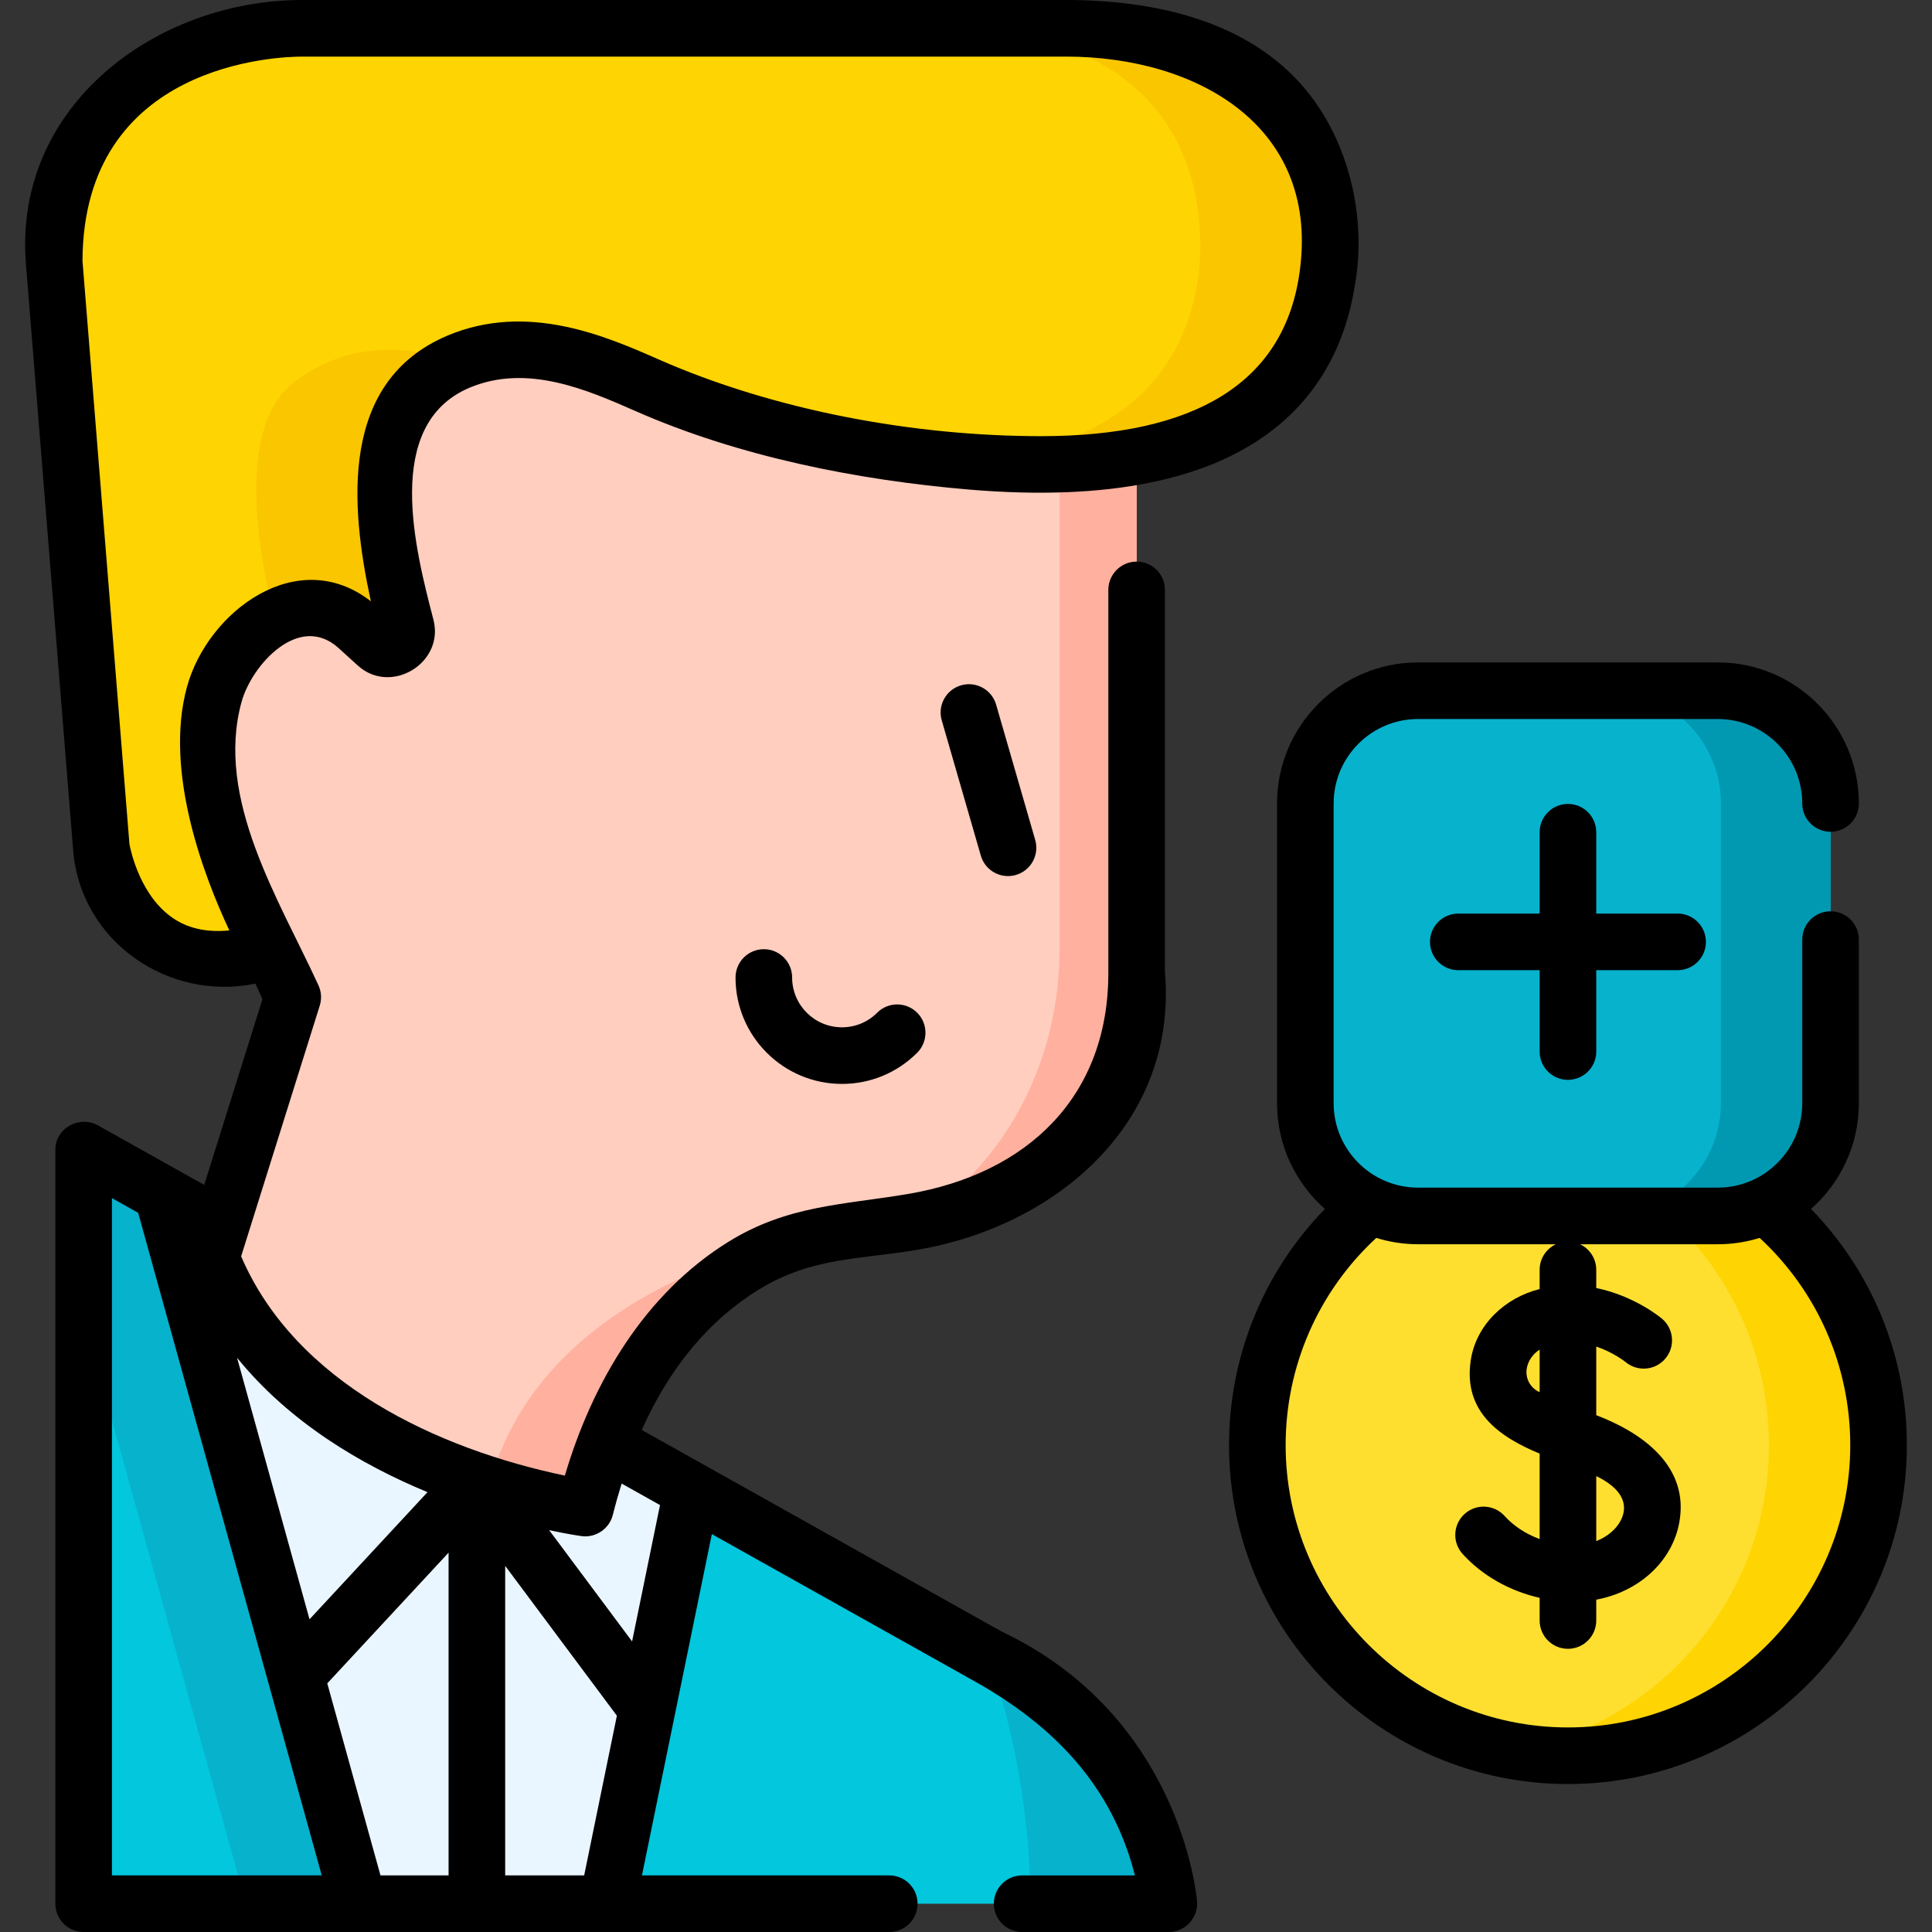 <svg id="Capa_1" enable-background="new 0 0 512 512" height="512" viewBox="0 0 512 512" width="512" xmlns="http://www.w3.org/2000/svg"><rect x="0" y="0" width="512" height="512" fill="#333333" stroke="none"/><g><g><path d="m183.359 394.99-2.76 57.9-19.67 51.61h-65.8l-29.95-73-22.17-115.11 12.93 7.24z" fill="#eaf6ff"/><path d="m241.769 323.83c-5 .84-10.43 1.43-16.3 1.72 0 0-13.06.41-28.39 9.86-15.33 9.47-32.93 27.99-41.95 64.25 0 0-10.8-1.46-25.47-6.19-24.63-7.96-60.16-25.16-73.72-60.2l21.64-69.01-34.57-75.44v-129.27h258.21v198.34s6.23 54.88-59.45 65.94z" fill="#ffcebf"/><path d="m125.259 391.98c.25.09.51.18.76.26-.05-.01-.1-.02-.15-.04-.2-.07-.4-.14-.61-.22z" fill="#ffcebf"/><path d="m217.339 326.86c-5.2 1.26-12.43 3.73-20.26 8.55-14.85 9.17-31.82 26.83-41.07 60.87-.53 1.94-.879 3.38-.879 3.38-6.864-1.035-15.851-3.09-25.471-6.19-1.19-.38-2.4-.79-3.64-1.23 2.02.61 4.15-.51 4.8-2.53 14.55-44.66 66.34-58.92 86.52-62.85z" fill="#ffb09e"/><path d="m241.769 323.83c14.495-8.629 23.634-20.492 29.385-31.677 6.497-12.636 9.665-26.721 9.665-40.929v-189.974l20.4-1.7v198.34s6.23 54.88-59.45 65.94z" fill="#ffb09e"/><path d="m351.659 74.38c-6.92 44.01-51.58 51.51-94.31 47.88-37.85-3.22-74.2-15.18-81.44-18.24-13.43-5.68-34.06-16.77-54.44-8.16-3.01 1.28-6.02 2.98-9 5.2-15.697 11.665-10.089 44.902-4.864 65.06 1.181 4.554-4.266 7.863-7.748 4.699l-5.059-4.597c-6.014-5.466-14.886-6.648-21.976-2.676-.038.021-.076.043-.114.064-38.92 21.91-.83 88.2-.83 88.2-39.04 12.45-45.02-27.14-45.02-27.14l-12.5-155.22c0-60.59 60.25-61.95 65.69-61.95h202.51c81.751 0 69.101 66.88 69.101 66.88z" fill="#fed402"/><path d="m225.469 325.55s-3.07.33-8.13 1.31c5-1.21 8.13-1.31 8.13-1.31z" fill="#ffcebf"/><path d="m121.469 95.86c-3.01 1.28-6.02 2.98-9 5.2-15.7 11.67-10.09 44.9-4.86 65.06 1.18 4.55-4.27 7.86-7.75 4.7l-5.06-4.6c-6.01-5.46-14.89-6.65-21.98-2.67-.03.02-.07.04-.11.06-5-20.3-9.56-51.36 5.5-62.55 14.66-10.91 30.04-9.41 43.26-5.2z" fill="#fac600"/><path d="m351.659 74.38c-6.92 44.01-51.58 51.51-94.31 47.88 29.84-3.09 55-15.76 60.05-47.88 0 0 12.65-66.88-69.1-66.88h34.26c81.75 0 69.1 66.88 69.1 66.88z" fill="#fac600"/><path d="m497.839 382.98c0 45.46-36.85 82.31-82.31 82.31-4.96 0-9.81-.44-14.53-1.28-38.53-6.86-67.79-40.53-67.79-81.03s29.26-74.18 67.79-81.04c4.72-.84 9.57-1.28 14.53-1.28 45.46 0 82.31 36.86 82.31 82.32z" fill="#fedf30"/><path d="m497.839 382.98c0 45.46-36.85 82.31-82.31 82.31-4.96 0-9.81-.44-14.53-1.28 38.53-6.87 67.78-40.53 67.78-81.03s-29.25-74.17-67.78-81.04c4.72-.84 9.57-1.28 14.53-1.28 45.46 0 82.31 36.86 82.31 82.32z" fill="#fed402"/><path d="m485.119 212.93v79.42c0 16.51-13.38 29.88-29.88 29.88h-79.43c-16.5 0-29.88-13.37-29.88-29.88v-79.42c0-16.51 13.38-29.88 29.88-29.88h79.43c16.5 0 29.88 13.37 29.88 29.88z" fill="#07b2cd"/><path d="m485.119 212.93v79.42c0 16.51-13.38 29.88-29.88 29.88h-29.06c16.5 0 29.88-13.37 29.88-29.88v-79.42c0-16.51-13.38-29.88-29.88-29.88h29.06c16.5 0 29.88 13.37 29.88 29.88z" fill="#0199b1"/><path d="m309.759 504.5h-148.83l22.43-109.51 78.6 44.03c32.26 15.18 42.91 43.29 46.3 57.22 1.02 4.21 1.5 8.26 1.5 8.26z" fill="#02c7dd"/><path d="m309.759 504.5h-36.661c0-36.5-11.14-65.48-11.14-65.48 32.26 15.18 42.91 43.29 46.3 57.22 1.021 4.21 1.501 8.26 1.501 8.26z" fill="#07b2cd"/><path d="m95.129 504.5h-72.96v-199.79s5.52 3.09 10 5.6l10.84 6.08 33.39 120.51 4.74 17.12z" fill="#02c7dd"/><path d="m95.129 504.5h-29.95l-43.01-155.23v-44.56s5.52 3.09 10 5.6l10.84 6.08 33.39 120.51 4.74 17.12z" fill="#07b2cd"/></g><g><path d="m232.457 268.383c-2.493 2.493-5.808 3.866-9.334 3.866-7.278 0-13.2-5.921-13.2-13.2 0-4.142-3.357-7.5-7.5-7.5s-7.5 3.358-7.5 7.5c0 15.55 12.65 28.2 28.2 28.2 7.533 0 14.614-2.933 19.941-8.26 2.929-2.929 2.929-7.678 0-10.606-2.929-2.929-7.677-2.929-10.607 0z"/><path d="m254.697 181.616c-3.979 1.149-6.273 5.307-5.123 9.287l10.356 35.847c.948 3.284 3.946 5.42 7.201 5.42.689 0 1.391-.096 2.086-.297 3.979-1.149 6.273-5.307 5.123-9.287l-10.356-35.847c-1.149-3.98-5.308-6.273-9.287-5.123z"/><path d="m265.397 432.349-95.329-53.396c7.407-16.544 17.756-29.011 30.947-37.159 13.997-8.628 26.545-7.973 41.999-10.568 36.664-6.174 69.131-33.431 65.705-73.685v-101.208c0-4.142-3.357-7.5-7.5-7.5s-7.5 3.358-7.5 7.5v101.557c0 32.489-21.165 53.15-53.192 58.543-17.253 2.898-31.765 2.965-47.389 12.595-22.264 13.753-36.183 37.406-43.442 62.025-33.825-7.073-71.406-24.567-85.793-58.114l20.833-66.436c.555-1.77.435-3.683-.338-5.369-10.399-22.691-27.464-49.364-20.375-75.153 2.659-9.672 15.21-23.773 25.732-14.21l5.059 4.597c8.765 7.966 23.02-.671 20.052-12.131-4.82-18.594-13.467-51.689 9.522-61.47 15.309-6.467 31.296.569 44.144 6.223 27.318 12.015 58.608 18.226 88.183 20.742 76.445 6.488 97.855-25.811 102.34-54.097 3.177-17.735-1.453-37.818-12.915-51.741-15.327-18.616-40.584-23.894-63.581-23.894h-202.51c-38.703 0-76.642 28.132-73.166 70.052l12.5 155.22c1.911 24.225 25.268 40.171 48.299 35.394l1.878 4.099-15.443 49.247-28.002-15.688c-4.926-2.882-11.447.547-11.447 6.386v199.79c0 4.142 3.357 7.5 7.5 7.5h213.497c4.143 0 7.5-3.358 7.5-7.5s-3.357-7.5-7.5-7.5h-65.543l18.524-90.447 69.647 39.011c20.89 11.701 36.471 27.672 42.473 51.437h-29.888c-4.143 0-7.5 3.358-7.5 7.5s3.357 7.5 7.5 7.5h38.88c4.332 0 7.838-3.816 7.474-8.133-.169-2.001-4.682-49.176-51.835-71.519zm-218.821-188.557c-9.308-5.729-11.955-18.378-12.269-20.057l-12.447-154.58c.19-52.637 52.244-54.155 58.189-54.155h202.51c34.817 0 67.904 18.679 61.691 58.215-4.429 28.163-27.406 42.375-68.399 42.374-33.514-.003-70.434-6.757-101.277-20.327-13.84-6.09-34.758-15.296-56.04-6.303-28.53 12.134-25.777 44.883-20.248 70.4-19.404-15.151-43.225 2.632-48.727 22.648-6.181 22.485 4.588 50.457 11.223 64.563-5.548.552-10.304-.377-14.206-2.778zm54.256 253.208-14.1-50.891 32.147-34.638v85.529zm12.46-101.559-31.265 33.687-19.204-69.311c13.804 17.049 32.746 28.287 50.469 35.624zm-83.623-77.93 6.946 3.893 48.653 175.596h-55.599zm104.21 179.489v-82.026l29.6 39.704-8.668 42.322zm33.632-62.01-21.983-29.487c5.159 1.115 8.35 1.556 8.596 1.589 3.733.504 7.368-1.945 8.283-5.622.711-2.859 1.501-5.614 2.336-8.306l10.167 5.695z"/><path d="m479.935 320.378c7.768-6.855 12.682-16.874 12.682-28.024v-43.354c0-4.142-3.357-7.5-7.5-7.5s-7.5 3.358-7.5 7.5v43.354c0 12.341-10.04 22.381-22.381 22.381h-79.428c-12.341 0-22.381-10.04-22.381-22.381v-79.428c0-12.341 10.04-22.381 22.381-22.381h79.428c12.341 0 22.381 10.04 22.381 22.381 0 4.142 3.357 7.5 7.5 7.5s7.5-3.358 7.5-7.5c0-20.612-16.769-37.381-37.381-37.381h-79.428c-20.612 0-37.381 16.769-37.381 37.381v79.428c0 11.154 4.917 21.175 12.689 28.03-16.253 16.692-25.408 39.01-25.408 62.596 0 49.521 40.293 89.81 89.82 89.81 49.521 0 89.81-40.289 89.81-89.81.001-23.593-9.153-45.913-25.403-62.602zm-56.912 70.802c3.556 1.706 8.099 4.848 7.258 9.559-.537 3.011-3.216 6.089-7.258 7.665zm-15-22.246c-2.345-1.015-3.819-3.461-3.436-6.131.158-1.104.815-3.438 3.436-5.14zm7.506 88.856c-41.256 0-74.82-33.56-74.82-74.81 0-20.987 8.703-40.768 24.02-54.922 3.502 1.089 7.224 1.677 11.08 1.677h36.509c-2.536 1.203-4.295 3.779-4.295 6.773v5.1c-9.18 2.303-16.905 9.457-18.283 19.064-1.927 13.423 7.511 20.098 18.283 24.548v22.645c-3.619-1.326-6.85-3.421-9.302-6.126-2.783-3.071-7.526-3.301-10.594-.521-3.069 2.781-3.303 7.524-.521 10.594 5.226 5.767 12.493 9.833 20.417 11.631v6.01c0 4.142 3.357 7.5 7.5 7.5s7.5-3.358 7.5-7.5v-5.523c11.281-2.089 20.155-10.081 22.024-20.552 2.652-14.851-9.821-23.694-22.024-28.338v-18.189c4.554 1.543 7.664 4.015 7.792 4.118 3.171 2.635 7.877 2.217 10.533-.943 2.665-3.17 2.256-7.901-.915-10.567-.425-.356-7.367-6.072-17.41-8.115v-4.834c0-2.994-1.758-5.57-4.295-6.773h36.509c3.86 0 7.585-.588 11.09-1.68 15.312 14.15 24.012 33.933 24.012 54.925 0 41.248-33.56 74.808-74.81 74.808z"/><path d="m415.523 286.17c4.143 0 7.5-3.358 7.5-7.5v-21.561h21.561c4.143 0 7.5-3.358 7.5-7.5s-3.357-7.5-7.5-7.5h-21.561v-21.561c0-4.142-3.357-7.5-7.5-7.5s-7.5 3.358-7.5 7.5v21.561h-21.561c-4.143 0-7.5 3.358-7.5 7.5s3.357 7.5 7.5 7.5h21.561v21.561c0 4.142 3.357 7.5 7.5 7.5z"/></g></g></svg>